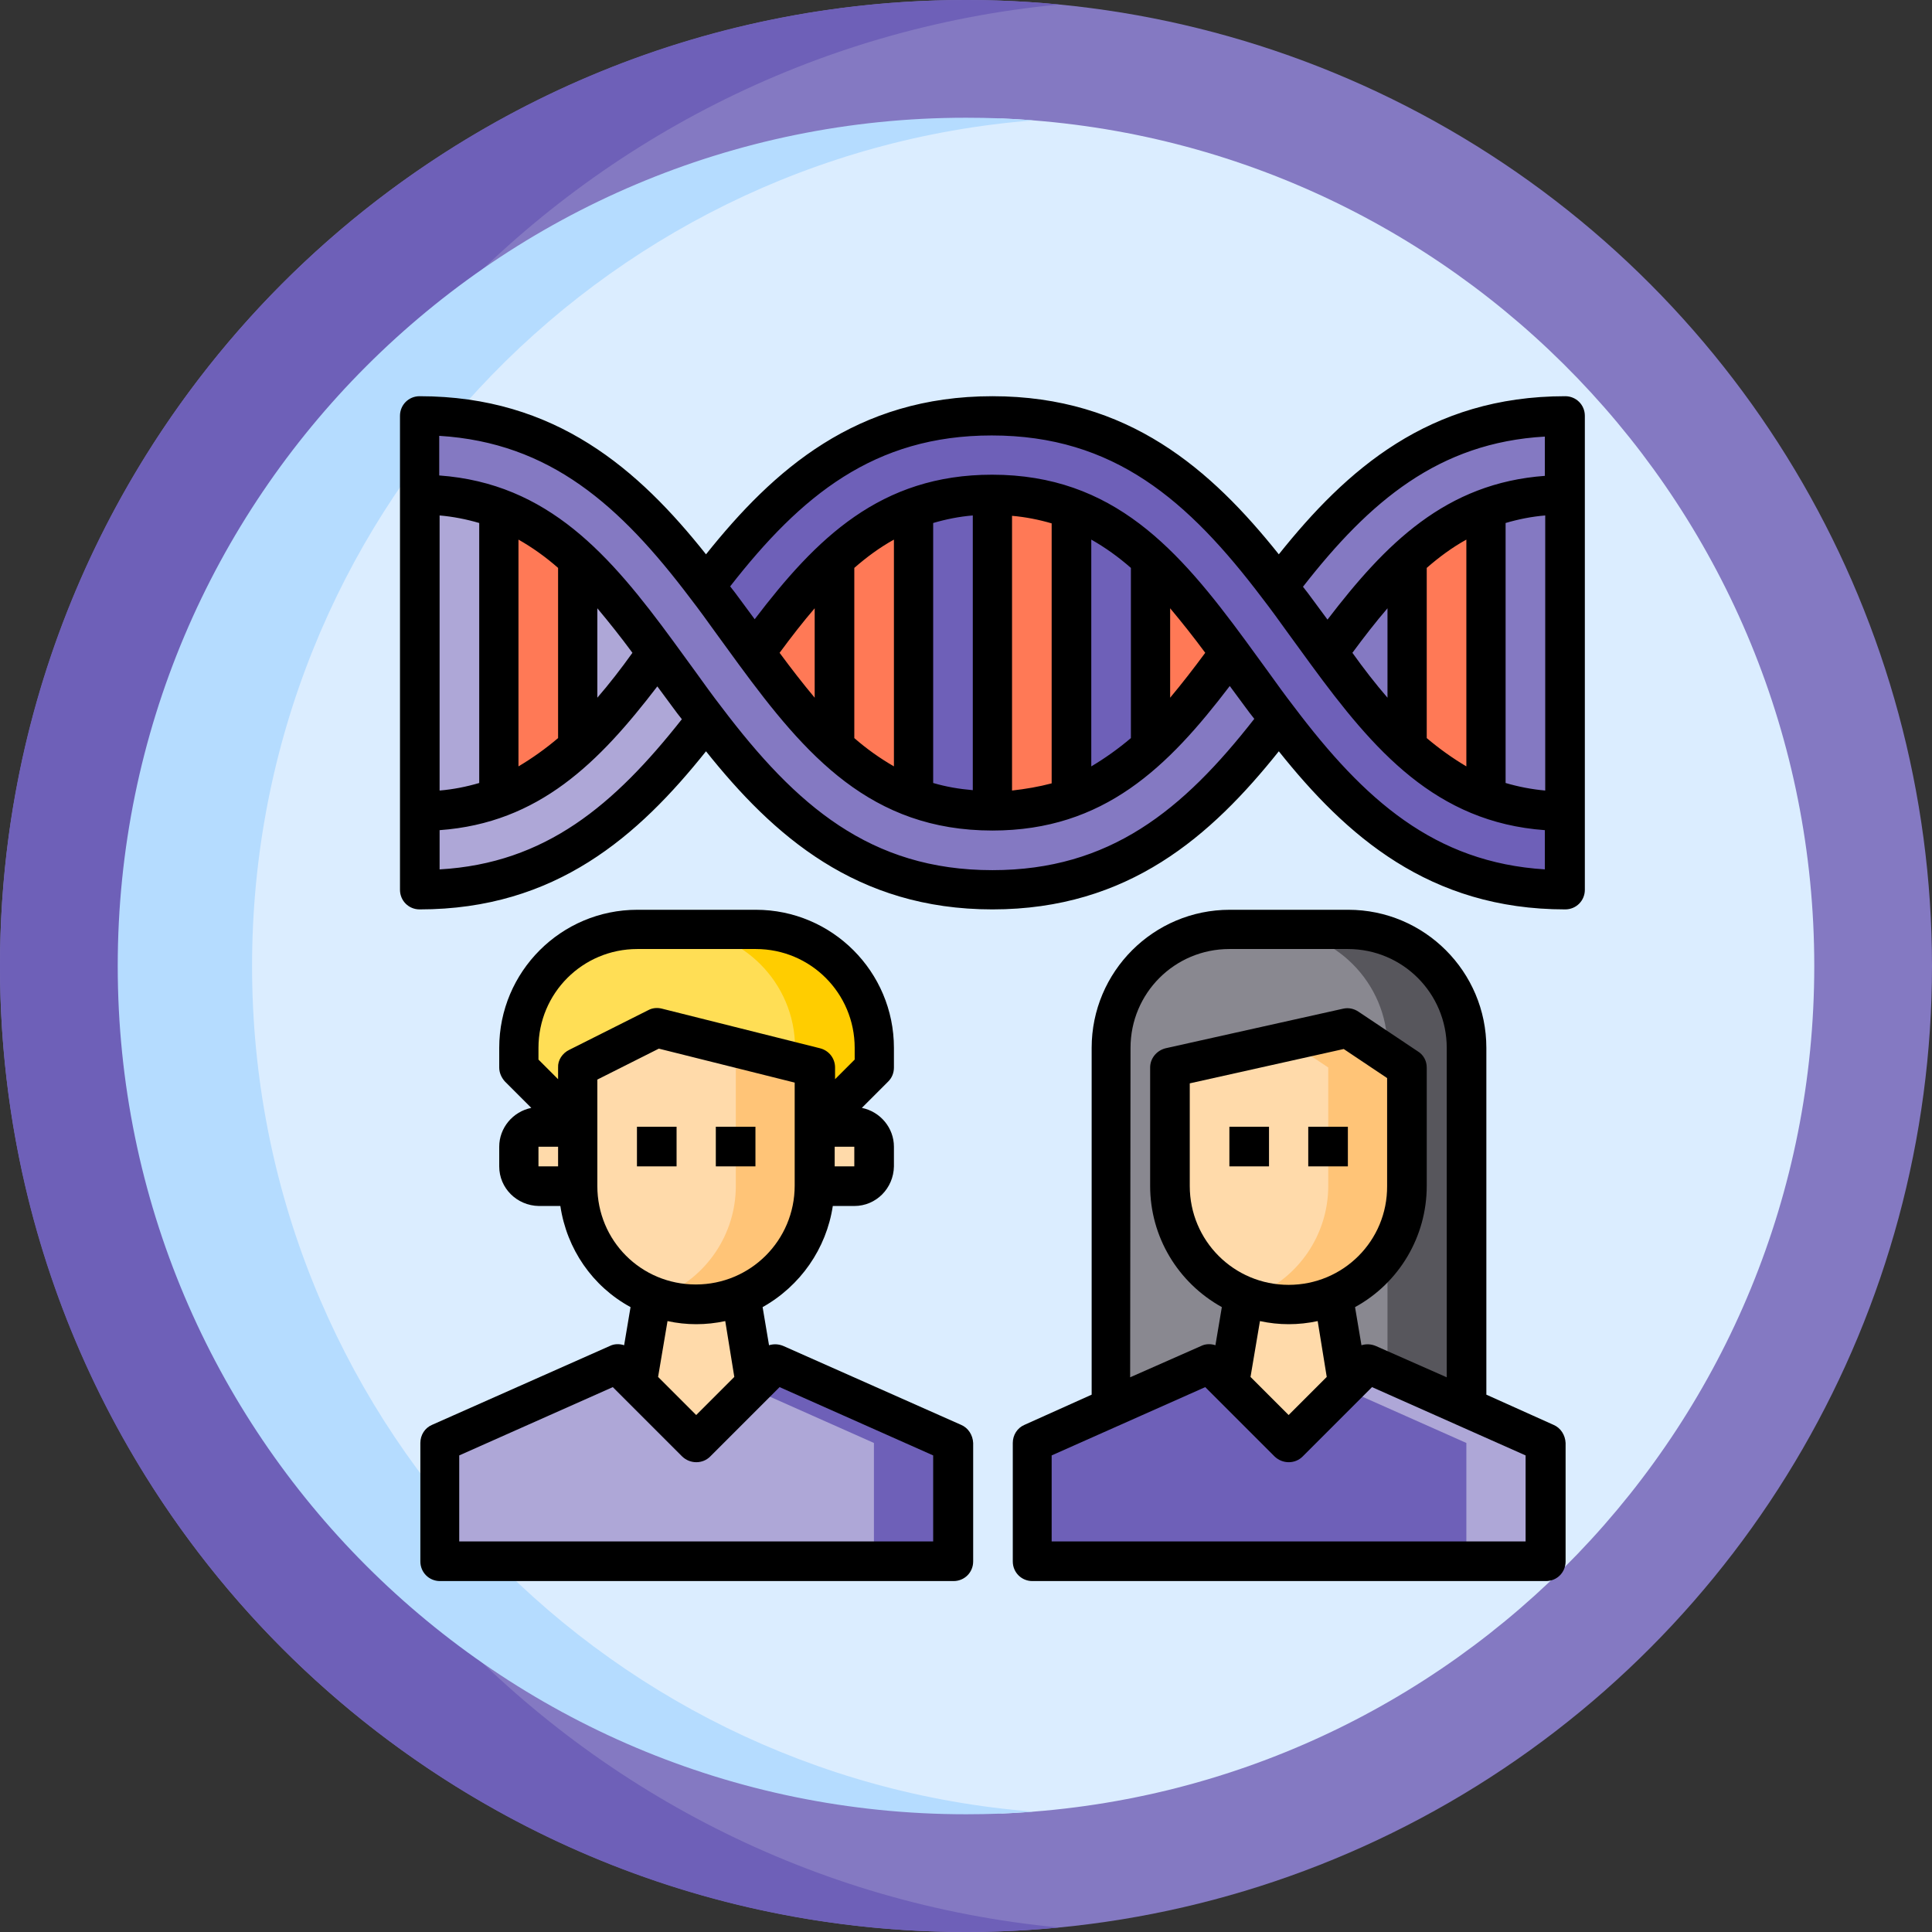 <?xml version="1.0" encoding="utf-8"?>
<!-- Generator: Adobe Illustrator 19.0.0, SVG Export Plug-In . SVG Version: 6.00 Build 0)  -->
<svg version="1.1" id="Capa_1" xmlns="http://www.w3.org/2000/svg" xmlns:xlink="http://www.w3.org/1999/xlink" x="0px" y="0px"
	 viewBox="-49 141 512 512" style="enable-background:new -49 141 512 512;" xml:space="preserve">
<rect x="-49" y="141" width="512" height="512" fill="#333333" stroke="none"/>
<style type="text/css">
	.st0{fill:#8479C2;}
	.st1{fill:#6E60B8;}
	.st2{fill:#DBEDFF;}
	.st3{fill:#B5DCFF;}
	.st4{fill:#898890;}
	.st5{fill:#57565C;}
	.st6{fill:#FF7956;}
	.st7{fill:#FFDAAA;}
	.st8{fill:#FFC477;}
	.st9{fill:#AEA7D7;}
	.st10{fill:#FFDE55;}
	.st11{fill:#FFCD00;}
</style>
<g>
	<circle class="st0" cx="207" cy="397" r="256"/>
	<path class="st1" d="M0.2,397c0-133.1,101.6-242.4,231.4-254.8c-8.1-0.8-16.3-1.2-24.6-1.2C65.6,141-49,255.6-49,397
		S65.6,653,207,653c8.3,0,16.5-0.4,24.6-1.2C101.7,639.5,0.2,530.1,0.2,397z"/>
	<path class="st2" d="M216.5,172.4C104,185.4,16.6,281,16.6,397s87.4,211.6,200,224.6c119.7-5,215.2-103.6,215.2-224.6
		S336.2,177.4,216.5,172.4z"/>
	<path class="st3" d="M17.8,397c0-118.2,91.2-215,207-224.1c-5.9-0.5-11.8-0.7-17.8-0.7C82.9,172.2-17.8,272.9-17.8,397
		S82.9,621.8,207,621.8c6,0,11.9-0.2,17.8-0.7C108.9,612,17.8,515.2,17.8,397z"/>
	<g id="Genetic">
		<path class="st4" d="M339.6,418.7v94.2l-0.4,1h-93.4l-0.4-1v-94.2c0-17.3,14.1-31.4,31.4-31.4h31.4
			C325.5,387.3,339.6,401.4,339.6,418.7L339.6,418.7z"/>
		<path class="st5" d="M339.6,418.7v94.2l-0.4,1h-20.9l0.4-1v-94.2c0-17.3-14.1-31.4-31.4-31.4h20.9
			C325.5,387.3,339.6,401.4,339.6,418.7z"/>
		<path class="st0" d="M365.8,355.9c-7.1,0.1-14.2-1.2-20.9-3.6v-76.5c6.7-2.5,13.8-3.7,20.9-3.6V355.9z"/>
		<path class="st6" d="M344.8,352.3c-7.8-3-14.9-7.6-20.9-13.4v-49.7c6-5.8,13.1-10.4,20.9-13.4V352.3z"/>
		<path class="st0" d="M323.9,338.9c-7.8-7.6-14.9-15.9-21.1-24.9c6.2-8.9,13.3-17.3,21.1-24.9V338.9z"/>
		<path class="st0" d="M298.4,307.9c-2.8-3.8-5.5-7.7-8.5-11.5c17.5-23.1,38.8-45.2,75.9-45.2v20.9c-7.1-0.1-14.2,1.2-20.9,3.6
			c-7.8,3-14.9,7.6-20.9,13.4c-7.8,7.6-14.9,15.9-21.1,24.9C301.3,312,299.9,310,298.4,307.9L298.4,307.9z"/>
		<path class="st7" d="M323.9,423.9v31.4c0,17.3-14.1,31.4-31.4,31.4s-31.4-14.1-31.4-31.4v-31.4l47.1-10.5L323.9,423.9z"/>
		<path class="st8" d="M323.9,423.9v31.4c0,17.3-14,31.4-31.3,31.4c0,0,0,0-0.1,0c-3.6,0-7.1-0.6-10.5-1.8c0.5-0.1,0.9-0.3,1.4-0.5
			c11.8-4.8,19.6-16.3,19.6-29.1v-31.4l-10.5-7l15.7-3.5L323.9,423.9z"/>
		<path class="st7" d="M280.7,484.4c7.6,3.1,16.1,3.1,23.7,0l3.9,23.2l-15.7,15.7l-15.7-15.7L280.7,484.4z"/>
		<path class="st0" d="M62.2,251.2c37.1,0,58.4,22.1,75.9,45.2c2.9,3.8,5.7,7.7,8.5,11.5c1.5,2.1,3,4.1,4.4,6.1
			c6.2,8.9,13.3,17.3,21.1,24.9c6,5.8,13.1,10.4,20.9,13.4c13.5,4.8,28.3,4.8,41.9,0c7.8-3,14.9-7.6,20.9-13.4
			c7.8-7.6,14.9-15.9,21.1-24.9c1.5,2,2.9,4,4.4,6.1c2.8,3.8,5.5,7.7,8.5,11.5c-17.5,23.1-38.8,45.2-75.9,45.2s-58.4-22.1-75.9-45.2
			c-2.9-3.8-5.7-7.7-8.5-11.5c-1.5-2.1-3-4.1-4.4-6.1c-6.2-8.9-13.3-17.3-21.1-24.9c-6-5.8-13.1-10.4-20.9-13.4
			c-6.7-2.5-13.8-3.7-20.9-3.6L62.2,251.2z"/>
		<path class="st1" d="M271.6,502.4l20.9,20.9l20.9-20.9l47.1,20.9v31.4h-136v-31.4L271.6,502.4z"/>
		<path class="st9" d="M360.5,523.4v31.4h-20.9v-31.4L307,508.9l6.4-6.4L360.5,523.4z"/>
		<g>
			<path class="st6" d="M255.9,289.2c7.8,7.6,14.9,15.9,21.1,24.9c-6.2,8.9-13.3,17.3-21.1,24.9V289.2z"/>
			<path class="st1" d="M234.9,275.8c7.8,3,14.9,7.6,20.9,13.4v49.7c-6,5.8-13.1,10.4-20.9,13.4V275.8z"/>
			<path class="st6" d="M214,355.9v-83.7c7.1-0.1,14.2,1.2,20.9,3.6v76.5C228.2,354.7,221.1,356,214,355.9z"/>
			<path class="st1" d="M214,355.9c-7.1,0.1-14.2-1.2-20.9-3.6v-76.5c6.7-2.5,13.8-3.7,20.9-3.6V355.9z"/>
			<path class="st6" d="M193.1,352.3c-7.8-3-14.9-7.6-20.9-13.4v-49.7c6-5.8,13.1-10.4,20.9-13.4V352.3z"/>
		</g>
		<path class="st10" d="M104.1,439.6l-15.7-15.7v-5.2c0-17.3,14.1-31.4,31.4-31.4h31.4c17.3,0,31.4,14.1,31.4,31.4v5.2l-15.7,15.7
			v-15.7L125,413.5L104.1,424V439.6z"/>
		<path class="st7" d="M166.9,455.3v-15.7h10.5c2.9,0,5.2,2.3,5.2,5.2v5.2c0,2.9-2.3,5.2-5.2,5.2L166.9,455.3L166.9,455.3z"/>
		<path class="st6" d="M172.1,338.9c-7.8-7.6-14.9-15.9-21.1-24.9c6.2-8.9,13.3-17.3,21.1-24.9V338.9z"/>
		<path class="st1" d="M146.6,307.9c-2.8-3.8-5.5-7.7-8.5-11.5c17.5-23.1,38.8-45.2,75.9-45.2s58.4,22.1,75.9,45.2
			c2.9,3.8,5.7,7.7,8.5,11.5c1.5,2.1,3,4.1,4.4,6.1c6.2,8.9,13.3,17.3,21.1,24.9c6,5.8,13.1,10.4,20.9,13.4
			c6.7,2.5,13.8,3.7,20.9,3.6v20.9c-37.1,0-58.4-22.1-75.9-45.2c-2.9-3.8-5.7-7.7-8.5-11.5c-1.5-2.1-3-4.1-4.4-6.1
			c-6.2-8.9-13.3-17.3-21.1-24.9c-6-5.8-13.1-10.4-20.9-13.4c-13.5-4.8-28.3-4.8-41.9,0c-7.8,3-14.9,7.6-20.9,13.4
			c-7.8,7.6-14.9,15.9-21.1,24.9C149.6,312,148.1,310,146.6,307.9L146.6,307.9z"/>
		<path class="st7" d="M123.7,484.4c7.6,3.1,16.1,3.1,23.7,0l3.9,23.2l-15.7,15.7l-15.7-15.7L123.7,484.4z"/>
		<path class="st7" d="M166.9,423.9v31.4c0,17.3-14.1,31.4-31.4,31.4s-31.4-14.1-31.4-31.4v-31.4l20.9-10.5L166.9,423.9z"/>
		<path class="st9" d="M83.2,352.3c7.8-3,14.9-7.6,20.9-13.4c7.8-7.6,14.9-15.9,21.1-24.9c1.5,2,2.9,4,4.4,6.1
			c2.8,3.8,5.5,7.7,8.5,11.5c-17.5,23.1-38.8,45.2-75.9,45.2v-20.9C69.4,356,76.5,354.7,83.2,352.3L83.2,352.3z"/>
		<path class="st9" d="M114.6,502.4l20.9,20.9l20.9-20.9l47.1,20.9v31.4h-136v-31.4L114.6,502.4z"/>
		<path class="st1" d="M203.5,523.4v31.4h-20.9v-31.4L150,508.9l6.4-6.4L203.5,523.4z"/>
		<path class="st9" d="M104.1,289.2c7.8,7.6,14.9,15.9,21.1,24.9c-6.2,8.9-13.3,17.3-21.1,24.9V289.2z"/>
		<path class="st6" d="M104.1,289.2v49.7c-6,5.8-13.1,10.4-20.9,13.4v-76.5C91,278.8,98.1,283.4,104.1,289.2z"/>
		<path class="st7" d="M88.4,444.9c0-2.9,2.3-5.2,5.2-5.2h10.5v15.7H93.6c-2.9,0-5.2-2.3-5.2-5.2V444.9z"/>
		<path class="st9" d="M83.2,275.8v76.5c-6.7,2.5-13.8,3.7-20.9,3.6v-83.7C69.4,272.1,76.5,273.3,83.2,275.8z"/>
		<path class="st11" d="M182.6,418.7v5.2l-15.7,15.7v-15.7l-5.2-1.3v-3.9c0-17.3-14.1-31.4-31.4-31.4h20.9
			C168.5,387.3,182.6,401.4,182.6,418.7z"/>
		<path class="st8" d="M166.9,423.9v31.4c0,17.3-14,31.4-31.3,31.4c0,0,0,0-0.1,0c-3.6,0-7.1-0.6-10.5-1.8c0.5-0.1,0.9-0.3,1.4-0.5
			c11.8-4.8,19.6-16.3,19.6-29.1v-31.4l-27.9-7l7-3.5L166.9,423.9z"/>
		<path d="M365.8,246c-36.1,0-58,19.5-75.9,41.9C272,265.5,250.1,246,214,246s-58,19.5-75.9,41.9C120.3,265.5,98.3,246,62.2,246
			c-2.9,0-5.2,2.3-5.2,5.2v125.6c0,2.9,2.3,5.2,5.2,5.2c36.1,0,58-19.5,75.9-41.9c17.8,22.3,39.8,41.9,75.9,41.9s58-19.5,75.9-41.9
			c17.8,22.3,39.8,41.9,75.9,41.9c2.9,0,5.2-2.3,5.2-5.2V251.2C371,248.3,368.7,246,365.8,246z M67.5,277.6c3.5,0.3,7.1,1,10.5,2
			v68.9c-3.4,1-6.9,1.7-10.5,2V277.6z M67.5,371.4V361c26.4-1.9,42.3-18,57.7-38.1l1.7,2.3c1.6,2.1,3.1,4.3,4.8,6.4
			C113.8,354.3,95.6,369.8,67.5,371.4z M88.4,344.1V284c3.7,2.1,7.2,4.6,10.5,7.5v45.1C95.6,339.4,92.1,341.9,88.4,344.1z
			 M109.3,325.9v-23.7c3.1,3.7,6.2,7.6,9.3,11.8C115.6,318.2,112.5,322.2,109.3,325.9z M214,371.6c-32.4,0-52.1-17.2-71.7-43.1
			c-2.4-3.1-4.7-6.3-7-9.5l-5.9-8.1c-16.7-22.8-33.1-41.8-62-43.9v-10.5c29.4,1.8,48,18.5,66.5,43c2.4,3.1,4.7,6.3,7,9.5l5.9,8.1
			c17.7,24.1,35,44,67.2,44c29.6,0,46.6-16.9,62.9-38.3l1.7,2.3c1.6,2.1,3.1,4.3,4.8,6.4C264.5,355.7,245.1,371.6,214,371.6
			L214,371.6z M157.6,314c3.1-4.2,6.2-8.2,9.3-11.8v23.7C163.8,322.2,160.7,318.2,157.6,314z M177.4,336.6v-45.1
			c3.2-2.8,6.7-5.4,10.5-7.5v60.1C184.1,341.9,180.6,339.4,177.4,336.6z M198.3,348.5v-68.9c3.4-1,6.9-1.7,10.5-2v72.8
			C205.2,350.1,201.7,349.5,198.3,348.5L198.3,348.5z M219.2,350.5v-72.8c3.5,0.3,7.1,1,10.5,2v68.9
			C226.3,349.5,222.8,350.1,219.2,350.5z M240.2,344.1V284c3.7,2.1,7.2,4.6,10.5,7.5v45.1C247.4,339.4,243.9,341.9,240.2,344.1z
			 M261.1,325.9v-23.7c3.1,3.7,6.2,7.6,9.3,11.8C267.3,318.2,264.2,322.2,261.1,325.9z M360.5,371.4c-29.4-1.8-48-18.5-66.5-43
			c-2.4-3.1-4.7-6.3-7-9.5l-5.9-8.1c-17.7-24.1-35-44-67.2-44c-29.6,0-46.6,16.9-62.9,38.3l-1.7-2.3c-1.6-2.1-3.1-4.3-4.8-6.4
			c18.8-24.1,38.2-40,69.3-40c32.4,0,52.1,17.2,71.7,43.1c2.4,3.1,4.7,6.3,7,9.5l5.9,8.1c16.7,22.8,33.1,41.8,62,43.9v10.4H360.5z
			 M309.4,314c3.1-4.2,6.2-8.2,9.3-11.8v23.7C315.5,322.2,312.4,318.2,309.4,314z M329.1,336.6v-45.1c3.2-2.8,6.7-5.4,10.5-7.5v60.1
			C335.9,341.9,332.4,339.4,329.1,336.6z M360.5,350.5c-3.5-0.3-7.1-1-10.5-2v-68.9c3.4-1,6.9-1.7,10.5-2V350.5z M360.5,267.1
			c-26.4,1.9-42.3,18-57.7,38.1l-1.7-2.3c-1.6-2.1-3.1-4.3-4.8-6.4c17.7-22.7,36-38.2,64.1-39.8v10.4H360.5z"/>
		<path d="M140.7,439.6h10.5v10.5h-10.5V439.6z"/>
		<path d="M119.8,439.6h10.5v10.5h-10.5V439.6z"/>
		<path d="M205.7,518.6l-47.1-20.9c-1.2-0.5-2.5-0.6-3.8-0.2l-1.7-10.1c10-5.6,16.9-15.5,18.6-26.8h5.7c5.8,0,10.4-4.7,10.5-10.5
			v-5.2c0-5-3.6-9.3-8.5-10.3l7-7c1-1,1.5-2.3,1.5-3.7v-5.2c0-20.2-16.4-36.6-36.6-36.6h-31.4c-20.2,0-36.6,16.4-36.6,36.6v5.2
			c0,1.4,0.6,2.7,1.5,3.7l7,7c-4.9,1-8.5,5.3-8.5,10.3v5.2c0,5.8,4.7,10.4,10.5,10.5h5.7c1.7,11.4,8.5,21.3,18.6,26.8l-1.7,10.1
			c-1.2-0.4-2.6-0.4-3.8,0.2l-47.1,20.9c-1.9,0.8-3.1,2.7-3.1,4.8v31.4c0,2.9,2.3,5.2,5.2,5.2h136.1c2.9,0,5.2-2.3,5.2-5.2v-31.4
			C208.8,521.3,207.6,519.4,205.7,518.6z M177.4,450.1h-5.2v-5.2h5.2V450.1z M98.9,450.1h-5.2v-5.2h5.2V450.1z M98.9,423.9v3.1
			l-5.2-5.2v-3.1c0-14.5,11.7-26.2,26.2-26.2h31.4c14.5,0,26.2,11.7,26.2,26.2v3.1l-5.2,5.2v-3.1c0-2.4-1.6-4.5-4-5.1l-41.9-10.5
			c-1.2-0.3-2.5-0.2-3.6,0.4l-20.9,10.5C100,420.1,98.8,422,98.9,423.9z M109.3,455.3v-28.2l16.3-8.2l36,9v27.3
			c0,14.5-11.7,26.2-26.2,26.2S109.3,469.8,109.3,455.3z M145.6,505.9L135.5,516l-10.1-10.1l2.5-14.8c5,1.1,10.2,1.1,15.3,0
			L145.6,505.9z M198.3,549.5H72.7v-22.8l40.7-18.1l18.4,18.4c2.1,2,5.4,2,7.4,0l18.4-18.4l40.7,18.1L198.3,549.5L198.3,549.5z"/>
		<path d="M297.7,439.6h10.5v10.5h-10.5V439.6z"/>
		<path d="M276.8,439.6h10.5v10.5h-10.5V439.6z"/>
		<path d="M362.7,518.6l-17.8-8v-91.9c0-20.2-16.4-36.6-36.6-36.6h-31.4c-20.2,0-36.6,16.4-36.6,36.6v91.9l-17.8,8
			c-1.9,0.8-3.1,2.7-3.1,4.8v31.4c0,2.9,2.3,5.2,5.2,5.2h136.1c2.9,0,5.2-2.3,5.2-5.2v-31.4C365.8,521.3,364.6,519.4,362.7,518.6z
			 M250.6,418.7c0-14.5,11.7-26.2,26.2-26.2h31.4c14.5,0,26.2,11.7,26.2,26.2V506l-18.8-8.3c-1.2-0.5-2.5-0.6-3.8-0.2l-1.7-10.1
			c11.7-6.4,19-18.7,19-32.1v-31.4c0-1.8-0.9-3.4-2.4-4.3L311,409.1c-1.2-0.8-2.6-1.1-4-0.8l-47.1,10.5c-2.4,0.6-4.1,2.7-4.1,5.1
			v31.4c0,13.4,7.3,25.6,19,32.1l-1.7,10.1c-1.2-0.4-2.6-0.4-3.8,0.2l-18.8,8.3L250.6,418.7L250.6,418.7z M292.5,481.5
			c-14.5,0-26.2-11.7-26.2-26.2v-27.2l40.8-9.1l11.5,7.7v28.6C318.7,469.8,307,481.5,292.5,481.5z M302.6,505.9L292.5,516
			l-10.1-10.1l2.5-14.8c5,1.1,10.2,1.1,15.3,0L302.6,505.9z M355.3,549.5H229.7v-22.8l40.7-18.1l18.4,18.4c2.1,2,5.4,2,7.4,0
			l18.4-18.4l40.7,18.1V549.5z"/>
	</g>
</g>
</svg>
